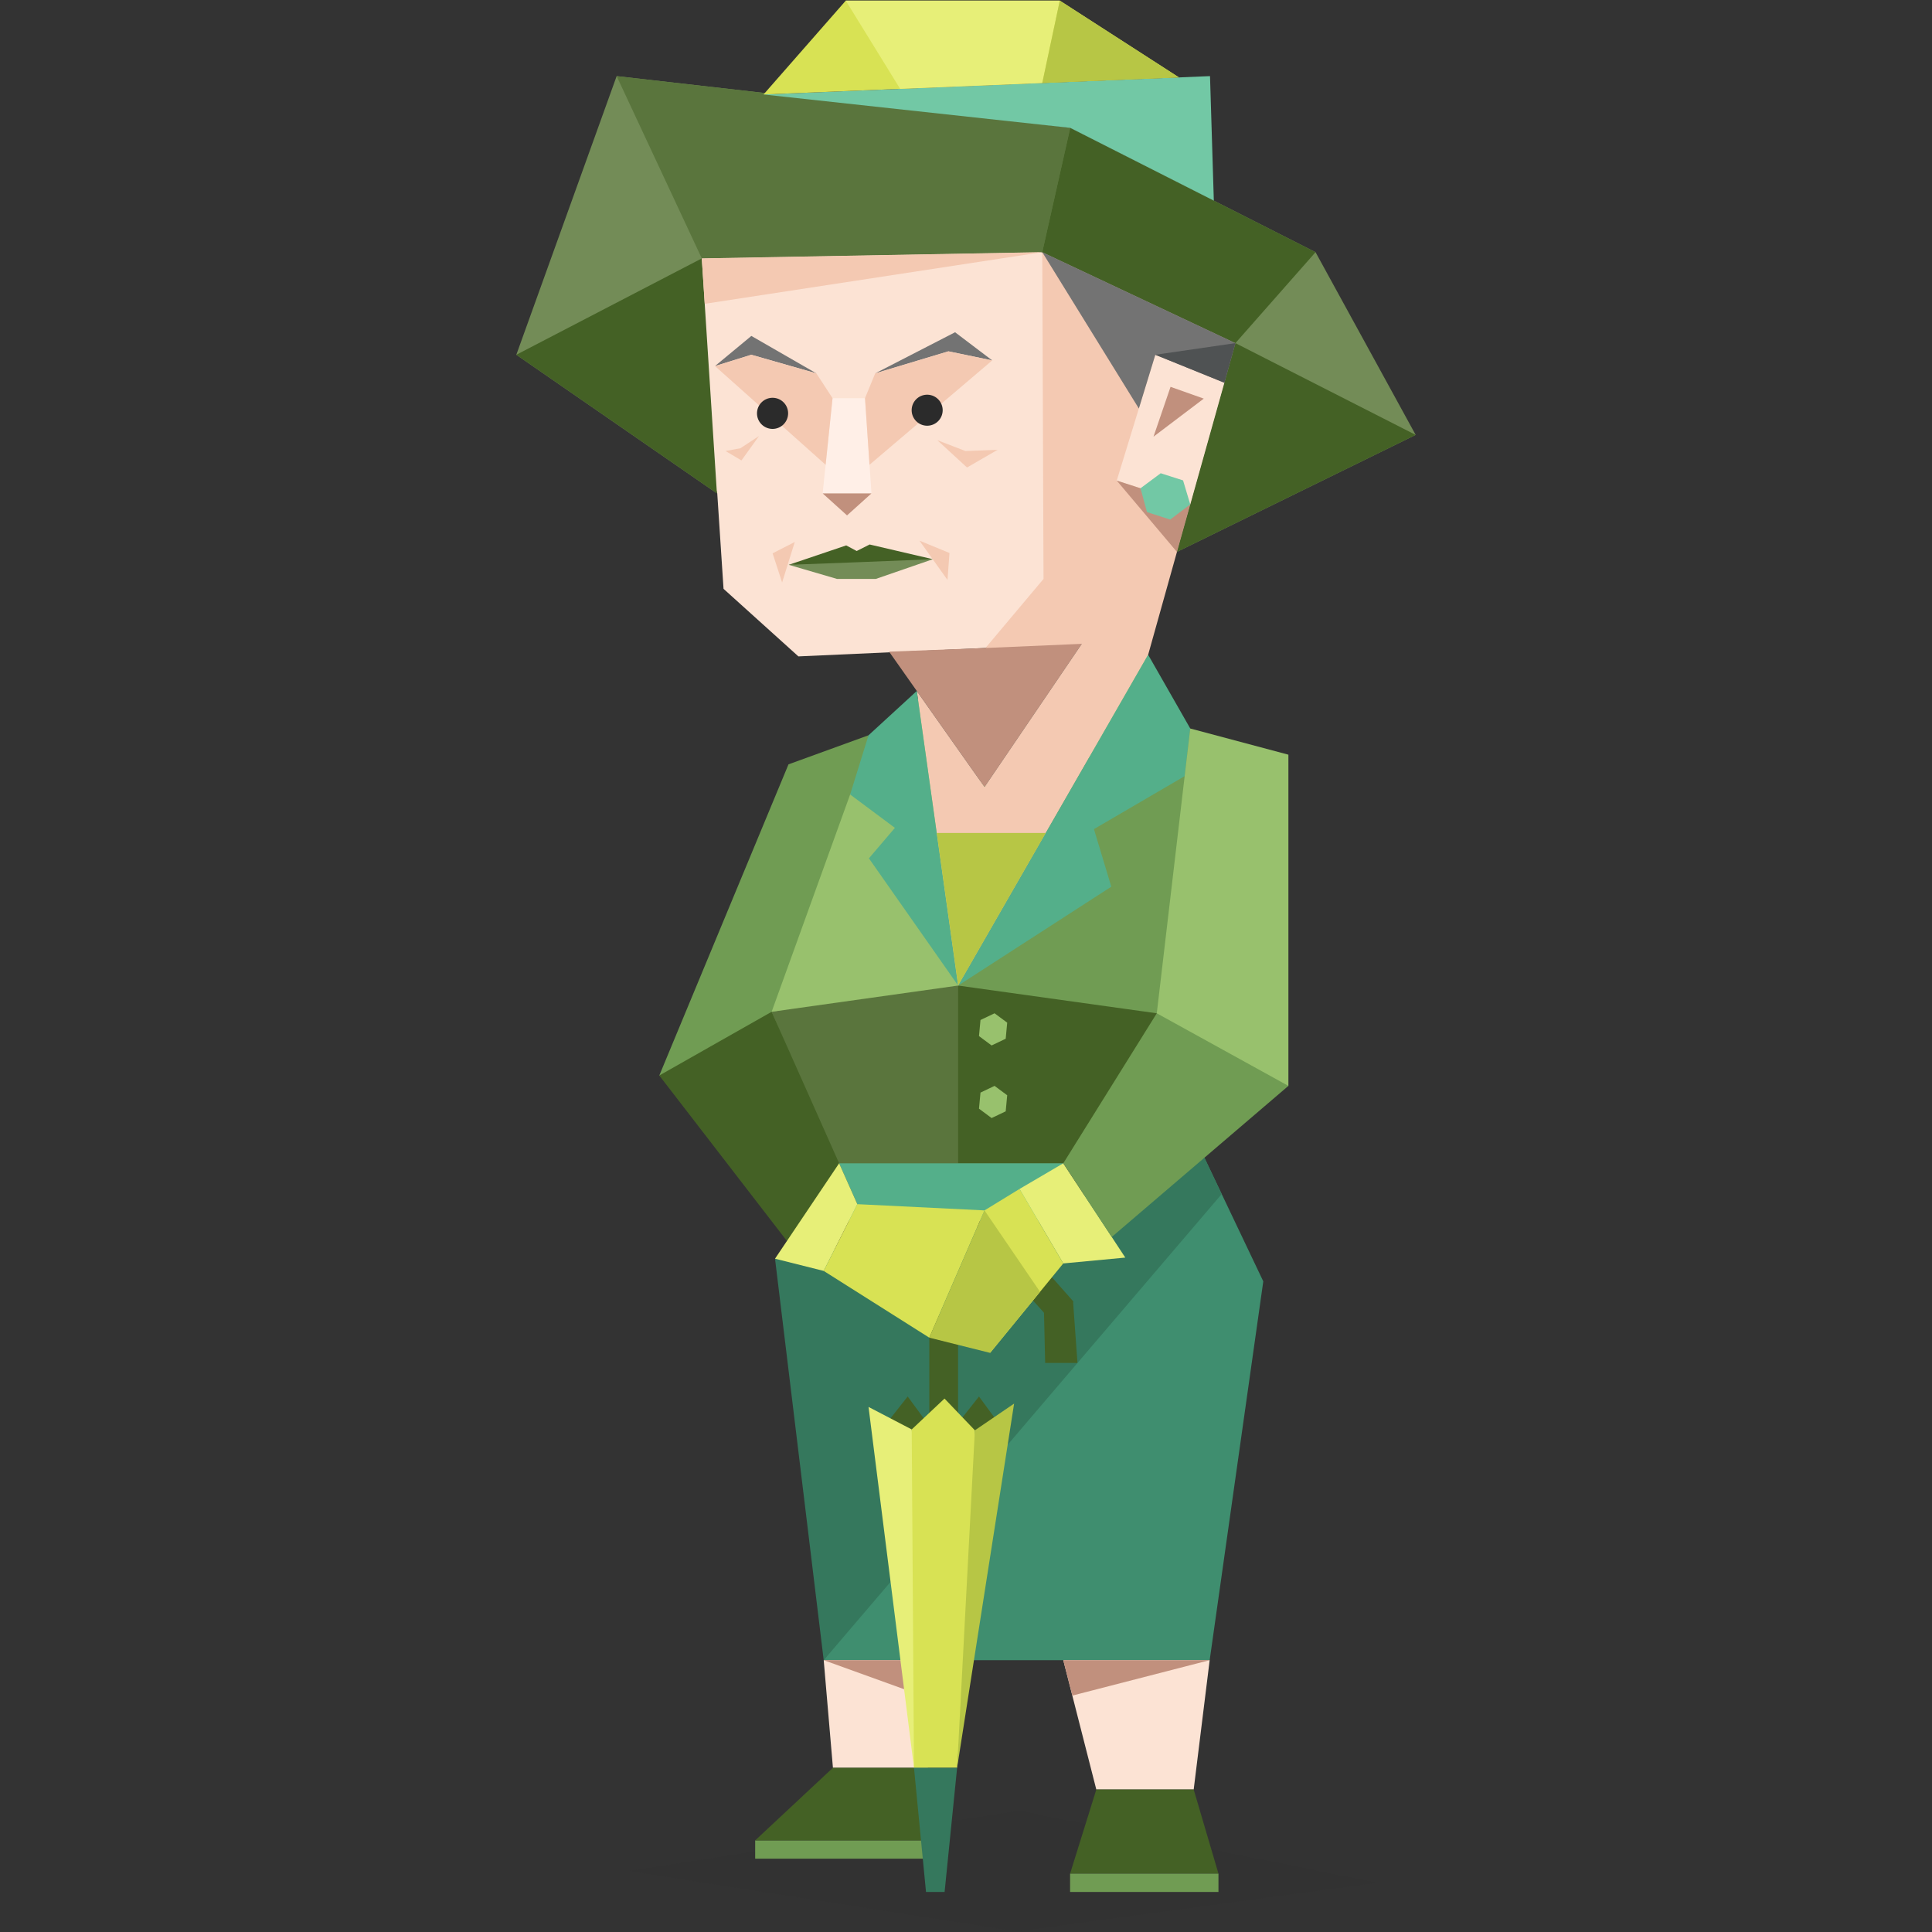 <svg id="Layer_2" data-name="Layer 2" xmlns="http://www.w3.org/2000/svg" viewBox="0 0 400 400"><rect x="0" y="0" width="400" height="400" fill="#333333" stroke="none"/><defs><style>.cls-1{fill:#fce3d4;}.cls-17,.cls-2{fill:#2b2b2b;}.cls-2{opacity:0.1;}.cls-3{fill:#3f8e6f;}.cls-4{fill:#709c53;}.cls-5{fill:#5a753d;}.cls-6{fill:#446125;}.cls-7{fill:#35785d;}.cls-8{fill:#54af8a;}.cls-9{fill:#c1907d;}.cls-10{fill:#f4c9b2;}.cls-11{fill:#738c57;}.cls-12{fill:#72c8a5;}.cls-13{fill:#d8e254;}.cls-14{fill:#e7ef78;}.cls-15{fill:#737373;}.cls-16{fill:#ffefe7;}.cls-18{fill:#98c16d;}.cls-19{fill:#b7c645;}.cls-20{fill:#4f5253;}</style></defs><title>diplomats_ENFJ_famous_fictional_isobel_crawley_downtown_abbey</title><polygon class="cls-1" points="250.45 343.72 247.14 370.5 226.98 370.5 220.14 343.72 236.91 333.17 250.45 343.72"/><polygon class="cls-1" points="170.54 343.72 172.45 366 192.07 366 195.55 343.72 181.5 337 170.54 343.72"/><polygon class="cls-2" points="130.22 387.38 211.03 374.88 285.05 389.81 210.56 399.88 130.22 387.38"/><polygon class="cls-3" points="170.54 343.72 230.18 256.1 249.36 239.69 261.55 265.29 250.45 343.72 170.54 343.72"/><polygon class="cls-4" points="179.82 152.23 163.25 158.25 136.5 222.67 171.45 240.85 179.82 152.23"/><polygon class="cls-5" points="159.76 209.48 173.1 240.85 196.62 244.75 220.14 240.85 237.82 228.15 244.11 195.24 159.76 209.48"/><polygon class="cls-6" points="237.82 228.15 244.11 195.24 198.37 204.05 198.37 240.85 220.14 240.85 237.82 228.15"/><polygon class="cls-7" points="160.46 260.6 170.54 343.72 252.94 247.22 249.36 239.69 204 253.83 160.46 260.6"/><polygon class="cls-8" points="220.14 252.77 173.52 252.77 173.1 240.85 220.14 240.85 220.14 252.77"/><polygon class="cls-1" points="145.3 53.5 141.42 79.67 148.5 102.15 149.8 121.91 165.3 135.9 204.03 134.16 225.66 117.64 215.79 52.21 173.5 41.54 145.3 53.5"/><polygon class="cls-9" points="184.08 134.92 204.03 134.16 217.87 128.38 223.97 133.3 203.83 162.94 184.08 134.92"/><polygon class="cls-10" points="215.79 52.21 255.78 71.04 237.3 137.03 203.83 162.94 223.97 133.3 204.03 134.16 216.05 119.86 215.79 52.21"/><polygon class="cls-11" points="148.43 102.15 106.9 73.45 127.67 15.76 221.58 26.47 272.37 52.21 293.1 90.04 243.67 114.27 255.78 71.04 215.79 52.21 145.3 53.5 135 73.05 148.43 102.15"/><polygon class="cls-6" points="145.3 53.5 106.9 73.45 148.43 102.15 145.3 53.5"/><polygon class="cls-5" points="127.67 15.76 145.3 53.5 215.79 52.21 221.58 26.47 127.67 15.76"/><polygon class="cls-6" points="221.58 26.47 272.37 52.21 255.78 71.04 215.79 52.21 221.58 26.47"/><polygon class="cls-6" points="293.1 90.04 255.78 71.04 243.67 114.27 293.1 90.04"/><polygon class="cls-12" points="158.08 19.56 250.52 15.76 251.31 41.54 221.58 26.47 158.08 19.56"/><polygon class="cls-13" points="158.08 19.56 175.11 0.13 219.42 0.13 244.08 16.02 158.08 19.56"/><polygon class="cls-14" points="175.11 0.13 186.37 18.4 215.79 17.19 219.42 0.13 175.11 0.13"/><polygon class="cls-15" points="181.2 77.3 197.74 68.79 205.43 74.62 196.36 72.74 181.2 77.3"/><polygon class="cls-15" points="169.02 77.3 155.56 69.55 148.03 75.79 155.55 73.45 169.02 77.3"/><polygon class="cls-16" points="172.37 82.44 179.09 82.44 180.43 102.15 170.32 102.15 172.37 82.44"/><polygon class="cls-9" points="170.32 102.15 175.37 106.71 180.43 102.15 170.32 102.15"/><polygon class="cls-10" points="205.43 74.62 180.02 96.23 179.09 82.44 181.2 77.3 196.36 72.74 205.43 74.62"/><polygon class="cls-10" points="148.03 75.79 170.94 96.23 172.37 82.44 169.02 77.3 155.55 73.45 148.03 75.79"/><path class="cls-17" d="M162.76,85.58a2.82,2.82,0,1,1-2.8-3.06A2.92,2.92,0,0,1,162.76,85.58Z"/><polygon class="cls-10" points="194.05 91.13 199.88 93.38 206.54 93.13 200.21 96.79 194.05 91.13"/><polygon class="cls-10" points="150.22 93.38 153.3 92.8 157.15 90.27 153.51 95.33 150.22 93.38"/><polygon class="cls-11" points="163.3 116.94 173.29 119.86 181.33 119.86 193.14 115.78 177.46 115.42 163.3 116.94"/><polygon class="cls-6" points="163.3 116.94 177.62 116.4 193.14 115.78 180.05 112.73 177.37 114.08 175.2 112.92 163.3 116.94"/><polygon class="cls-10" points="190.36 111.93 196.17 120.07 196.58 114.49 190.36 111.93"/><polygon class="cls-10" points="164.55 112.21 161.93 120.6 159.96 114.56 164.55 112.21"/><polygon class="cls-1" points="239.2 73.45 231.21 99.5 246.43 104.43 253.49 79.24 239.2 73.45"/><polygon class="cls-15" points="215.79 52.21 235.79 84.58 239.2 73.45 253.49 79.24 255.78 71.04 215.79 52.21"/><polygon class="cls-9" points="238.82 90.41 249.23 82.53 242.35 80.09 238.82 90.41"/><polygon class="cls-9" points="231.21 99.5 243.67 114.27 246.43 104.43 231.21 99.5"/><polygon class="cls-12" points="237.47 106.02 236.13 101.09 240.31 97.98 244.94 99.46 246.43 104.43 242.27 107.57 237.47 106.02"/><polygon class="cls-18" points="237.71 135.56 244.11 195.24 198.37 204.05 159.76 209.48 176.01 164.49 189.2 143.64 203.83 162.94 237.71 135.56"/><polygon class="cls-4" points="263.87 170.58 246.43 150.83 203.83 162.94 198.37 204.05 239.5 209.79 263.87 170.58"/><polygon class="cls-6" points="177.5 249.31 162.86 256.85 136.5 222.67 159.76 209.48 177.5 249.31"/><polygon class="cls-10" points="203.83 162.94 189.81 143.06 198.37 204.05 237.71 135.56 228.59 138.24 203.83 162.94"/><polygon class="cls-8" points="246.43 150.83 245.27 160.69 226.49 171.66 230.08 183.58 198.37 204.05 237.71 135.56 246.43 150.83"/><polygon class="cls-8" points="189.81 143.06 179.82 152.23 176.01 164.49 185.28 171.4 179.9 177.71 198.37 204.05 189.81 143.06"/><polygon class="cls-19" points="193.94 172.46 216.51 172.46 198.37 204.05 193.94 172.46"/><polygon class="cls-20" points="239.2 73.45 255.78 71.04 253.49 79.24 239.2 73.45"/><polygon class="cls-14" points="160.46 260.6 170.54 263.13 177.5 249.31 173.73 240.85 160.46 260.6"/><polygon class="cls-14" points="220.14 240.85 232.98 260.37 220.14 261.58 211.08 246.16 220.14 240.85"/><polygon class="cls-18" points="208.22 215.06 205.3 216.45 202.69 214.51 203 211.18 205.91 209.79 208.53 211.73 208.22 215.06"/><polygon class="cls-18" points="208.22 230.09 205.3 231.48 202.69 229.54 203 226.21 205.91 224.82 208.53 226.76 208.22 230.09"/><polygon class="cls-19" points="219.42 0.13 215.79 17.19 244.08 16.02 219.42 0.13"/><polygon class="cls-6" points="247.14 370.5 252.27 387.92 221.55 387.92 226.98 370.5 247.14 370.5"/><rect class="cls-6" x="192.4" y="272.46" width="5.96" height="27.47"/><polygon class="cls-6" points="222.25 269.48 217.89 273.73 206.5 261.03 211.08 256.85 222.25 269.48"/><polygon class="cls-6" points="223.08 282.19 216.39 282.19 216.1 269.72 222.17 269.5 223.08 282.19"/><rect class="cls-4" x="221.55" y="387.92" width="30.72" height="3.79"/><rect class="cls-4" x="156.35" y="381.03" width="36.7" height="3.79"/><polygon class="cls-6" points="192.07 366 191.39 381.03 156.35 381.03 172.45 366 192.07 366"/><polygon class="cls-9" points="250.45 343.72 220.14 343.72 222.02 351.05 250.45 343.72"/><polygon class="cls-6" points="182.55 295.95 187.93 289.13 193.31 296.47 182.55 295.95"/><polygon class="cls-6" points="197.31 295.95 202.69 289.13 208.07 296.47 197.31 295.95"/><polygon class="cls-9" points="170.54 343.72 187.93 350 195.55 343.72 170.54 343.72"/><polygon class="cls-13" points="189.23 366 198.16 366 202.69 309.63 201.84 296.13 195.55 289.56 188.76 295.95 185.83 308.13 189.23 366"/><polygon class="cls-13" points="177.5 249.31 203.83 250.6 192.4 276.95 170.54 263.13 177.5 249.31"/><polygon class="cls-18" points="266.75 156.25 266.75 224.82 244.11 224.82 239.5 209.79 246.43 150.83 266.75 156.25"/><polygon class="cls-4" points="239.5 209.79 220.14 240.85 230.18 256.1 266.75 224.82 239.5 209.79"/><polygon class="cls-13" points="211.08 246.16 203.83 250.6 204.99 280.1 220.14 261.58 211.08 246.16"/><polygon class="cls-19" points="203.83 250.6 215.33 267.46 204.99 280.1 192.4 276.95 203.83 250.6"/><polygon class="cls-10" points="145.3 53.5 145.91 62.9 215.79 52.21 145.3 53.5"/><polygon class="cls-7" points="189.23 366 191.72 391.71 195.57 391.71 198.16 366 189.23 366"/><polygon class="cls-14" points="188.76 295.95 189.23 366 179.82 291.29 188.76 295.95"/><polygon class="cls-19" points="201.84 296.13 198.16 366 209.96 290.6 201.84 296.13"/><path class="cls-17" d="M163.17,85.58A3.22,3.22,0,1,1,160,82.36,3.21,3.21,0,0,1,163.17,85.58Z"/><path class="cls-17" d="M195.17,84.93A3.21,3.21,0,1,1,192,81.72,3.21,3.21,0,0,1,195.17,84.93Z"/></svg>